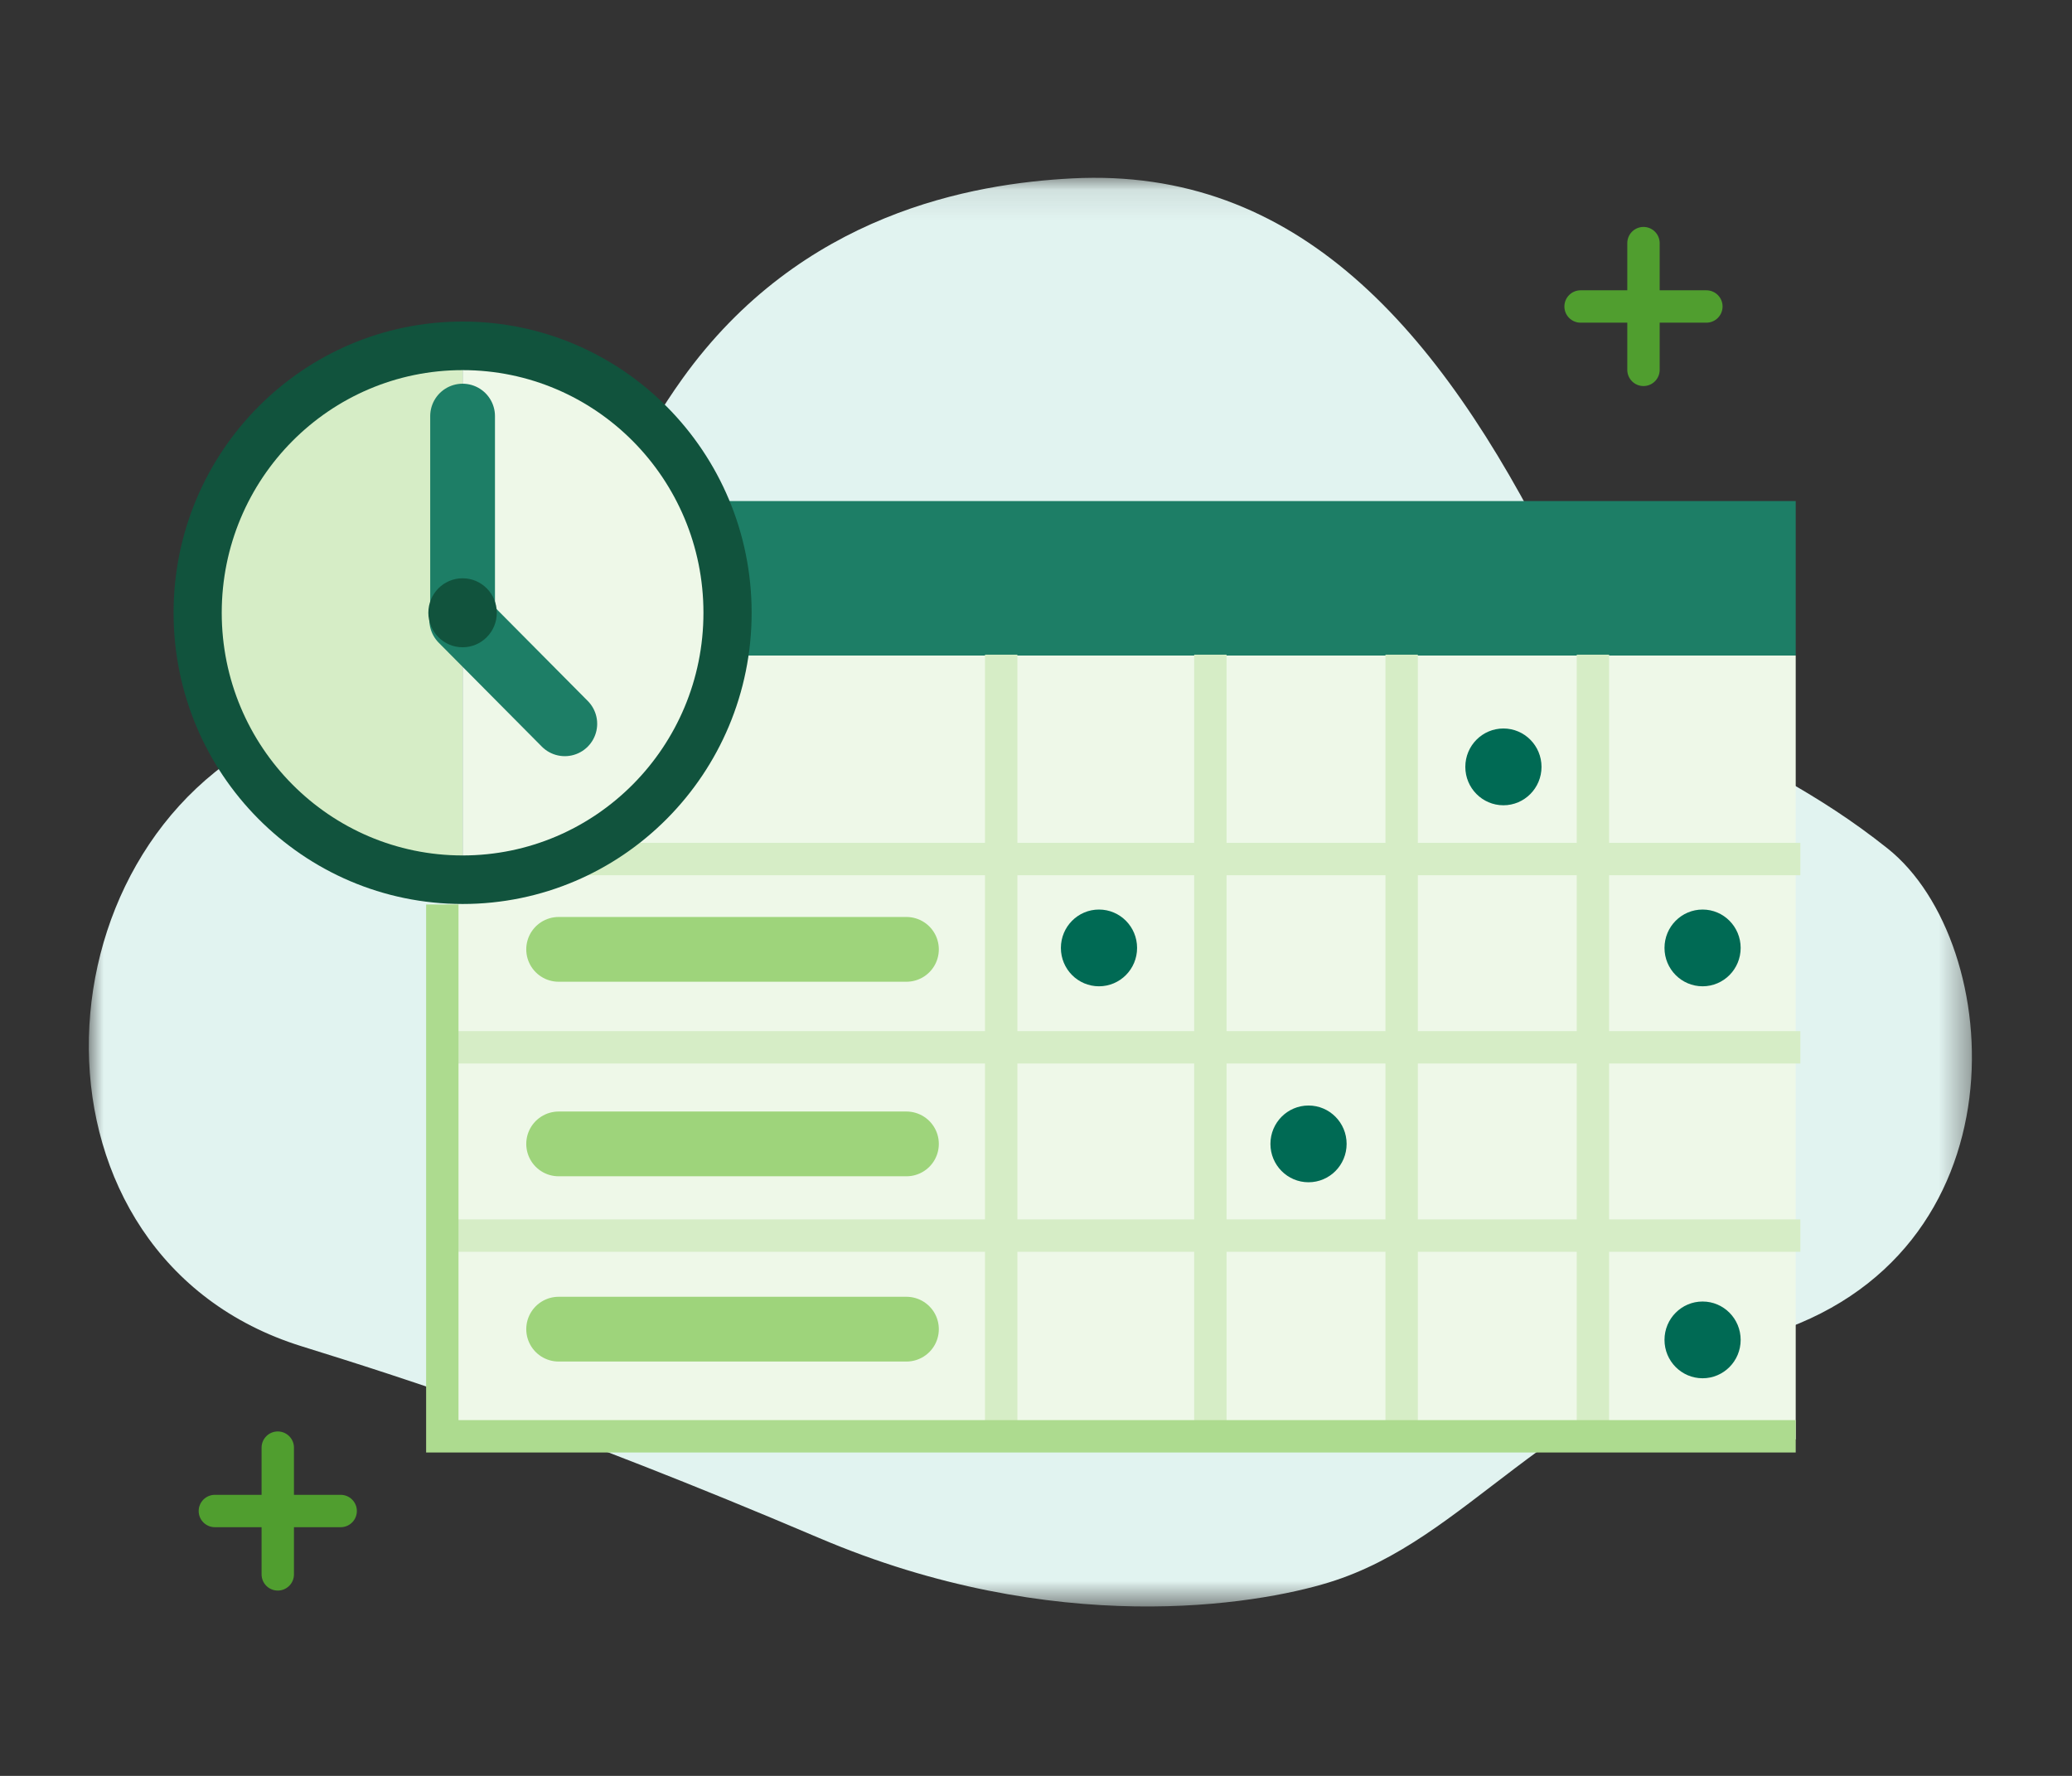 <?xml version="1.0" encoding="UTF-8"?>
<svg width="70px" height="60px" viewBox="0 0 70 60" version="1.1" xmlns="http://www.w3.org/2000/svg" xmlns:xlink="http://www.w3.org/1999/xlink">
    <rect x="0" y="0" width="70" height="60" fill="#333333" stroke="none"/>
    <!-- Generator: Sketch 52.2 (67145) - http://www.bohemiancoding.com/sketch -->
    <title>timesheet-lg</title>
    <desc>Created with Sketch.</desc>
    <defs>
        <polygon id="path-1" points="0.001 0.095 63.618 0.095 63.618 48.364 0.001 48.364"></polygon>
        <polygon id="path-3" points="0 49.277 63.618 49.277 63.618 1.008 0 1.008"></polygon>
    </defs>
    <g id="timesheet-lg" stroke="none" stroke-width="1" fill="none" fill-rule="evenodd">
        <g id="Group-37" transform="translate(3, 5)">
            <g id="Group-3" transform="translate(0, 0.913)">
                <mask id="mask-2" fill="white">
                    <use xlink:href="#path-1"></use>
                </mask>
                <g id="Clip-2"></g>
                <path d="M33.221,0.114 C40.813,-0.278 45.603,5.162 49.485,12.933 C52.754,19.475 55.878,18.856 60.772,22.755 C64.772,25.941 65.522,36.563 56.605,39.218 C49.076,41.46 46.624,46.093 41.899,47.55 C39.411,48.317 32.645,49.444 24.676,46.051 C15.931,42.327 10.593,40.631 7.189,39.572 C-2.478,36.563 -2.061,22.755 6.439,18.824 C17.382,13.764 17.205,10.857 20.052,6.885 C24.068,1.28 29.87,0.288 33.221,0.114" id="Fill-1" fill="#E1F3F0" mask="url(#mask-2)"></path>
            </g>
            <path d="M50.398,5.355 L54.648,5.355" id="Stroke-4" stroke="#509E2F" stroke-width="1.094" stroke-linecap="round"></path>
            <path d="M52.523,3.214 L52.523,7.496" id="Stroke-6" stroke="#509E2F" stroke-width="1.094" stroke-linecap="round"></path>
            <path d="M4.259,46.051 L8.509,46.051" id="Stroke-8" stroke="#509E2F" stroke-width="1.094" stroke-linecap="round"></path>
            <path d="M6.384,43.91 L6.384,48.192" id="Stroke-10" stroke="#509E2F" stroke-width="1.094" stroke-linecap="round"></path>
            <mask id="mask-4" fill="white">
                <use xlink:href="#path-3"></use>
            </mask>
            <g id="Clip-13"></g>
            <polygon id="Fill-12" fill="#1D7E66" mask="url(#mask-4)" points="12.161 17.148 57.666 17.148 57.666 11.929 12.161 11.929"></polygon>
            <polygon id="Fill-14" fill="#EEF8E8" mask="url(#mask-4)" points="12.161 43.629 57.666 43.629 57.666 17.148 12.161 17.148"></polygon>
            <path d="M12.61,24.024 L57.276,24.024" id="Stroke-15" stroke="#D6EDC6" stroke-width="1.094" stroke-linecap="square" mask="url(#mask-4)"></path>
            <path d="M30.824,17.666 L30.824,43.108" id="Stroke-16" stroke="#D6EDC6" stroke-width="1.094" stroke-linecap="square" mask="url(#mask-4)"></path>
            <path d="M37.891,17.666 L37.891,43.108" id="Stroke-17" stroke="#D6EDC6" stroke-width="1.094" stroke-linecap="square" mask="url(#mask-4)"></path>
            <path d="M44.353,17.666 L44.353,43.108" id="Stroke-18" stroke="#D6EDC6" stroke-width="1.094" stroke-linecap="square" mask="url(#mask-4)"></path>
            <path d="M50.815,17.666 L50.815,43.108" id="Stroke-19" stroke="#D6EDC6" stroke-width="1.094" stroke-linecap="square" mask="url(#mask-4)"></path>
            <path d="M12.61,30.385 L57.276,30.385" id="Stroke-20" stroke="#D6EDC6" stroke-width="1.094" stroke-linecap="square" mask="url(#mask-4)"></path>
            <path d="M12.61,36.746 L57.276,36.746" id="Stroke-21" stroke="#D6EDC6" stroke-width="1.094" stroke-linecap="square" mask="url(#mask-4)"></path>
            <path d="M49.078,20.91 C49.078,21.625 48.502,22.207 47.791,22.207 C47.08,22.207 46.504,21.625 46.504,20.91 C46.504,20.193 47.08,19.613 47.791,19.613 C48.502,19.613 49.078,20.193 49.078,20.91" id="Fill-22" fill="#006A54" mask="url(#mask-4)"></path>
            <path d="M27.623,27.075 L15.873,27.075" id="Stroke-23" stroke="#9ED47B" stroke-width="2.188" stroke-linecap="round" mask="url(#mask-4)"></path>
            <path d="M35.415,27.027 C35.415,27.743 34.839,28.323 34.128,28.323 C33.417,28.323 32.841,27.743 32.841,27.027 C32.841,26.31 33.417,25.73 34.128,25.73 C34.839,25.73 35.415,26.31 35.415,27.027" id="Fill-24" fill="#006A54" mask="url(#mask-4)"></path>
            <path d="M55.806,27.027 C55.806,27.743 55.23,28.323 54.52,28.323 C53.809,28.323 53.233,27.743 53.233,27.027 C53.233,26.31 53.809,25.73 54.52,25.73 C55.23,25.73 55.806,26.31 55.806,27.027" id="Fill-25" fill="#006A54" mask="url(#mask-4)"></path>
            <path d="M42.494,33.648 C42.494,34.364 41.918,34.944 41.207,34.944 C40.496,34.944 39.92,34.364 39.92,33.648 C39.92,32.932 40.496,32.351 41.207,32.351 C41.918,32.351 42.494,32.932 42.494,33.648" id="Fill-26" fill="#006A54" mask="url(#mask-4)"></path>
            <path d="M55.806,40.269 C55.806,40.986 55.23,41.566 54.52,41.566 C53.809,41.566 53.233,40.986 53.233,40.269 C53.233,39.553 53.809,38.973 54.52,38.973 C55.23,38.973 55.806,39.553 55.806,40.269" id="Fill-27" fill="#006A54" mask="url(#mask-4)"></path>
            <path d="M27.623,33.648 L15.873,33.648" id="Stroke-28" stroke="#9ED47B" stroke-width="2.188" stroke-linecap="round" mask="url(#mask-4)"></path>
            <path d="M27.623,39.907 L15.873,39.907" id="Stroke-29" stroke="#9ED47B" stroke-width="2.188" stroke-linecap="round" mask="url(#mask-4)"></path>
            <path d="M22.393,15.703 C22.393,21.137 18.021,25.542 12.628,25.542 C7.236,25.542 2.864,21.137 2.864,15.703 C2.864,10.269 7.236,5.864 12.628,5.864 C18.021,5.864 22.393,10.269 22.393,15.703" id="Fill-30" fill="#11533D" mask="url(#mask-4)"></path>
            <path d="M12.628,23.902 C8.134,23.902 4.491,20.231 4.491,15.703 C4.491,11.175 8.134,7.505 12.628,7.505" id="Fill-31" fill="#D6EDC6" mask="url(#mask-4)"></path>
            <path d="M12.628,7.505 C17.122,7.505 20.765,11.175 20.765,15.703 C20.765,20.232 17.122,23.902 12.628,23.902" id="Fill-32" fill="#EEF8E8" mask="url(#mask-4)"></path>
            <path d="M12.628,9.058 L12.628,15.553" id="Stroke-33" stroke="#1D7E66" stroke-width="2.188" stroke-linecap="round" mask="url(#mask-4)"></path>
            <path d="M16.081,19.454 L12.599,15.945" id="Stroke-34" stroke="#1D7E66" stroke-width="2.188" stroke-linecap="round" mask="url(#mask-4)"></path>
            <path d="M13.784,15.703 C13.784,16.347 13.266,16.869 12.628,16.869 C11.989,16.869 11.471,16.347 11.471,15.703 C11.471,15.059 11.989,14.538 12.628,14.538 C13.266,14.538 13.784,15.059 13.784,15.703" id="Fill-35" fill="#11533D" mask="url(#mask-4)"></path>
            <polyline id="Stroke-36" stroke="#ADDB8F" stroke-width="1.094" mask="url(#mask-4)" points="11.943 25.559 11.943 43.527 57.666 43.527"></polyline>
        </g>
        <rect id="Rectangle" fill-rule="nonzero" x="0" y="0" width="70" height="60"></rect>
    </g>
</svg>
